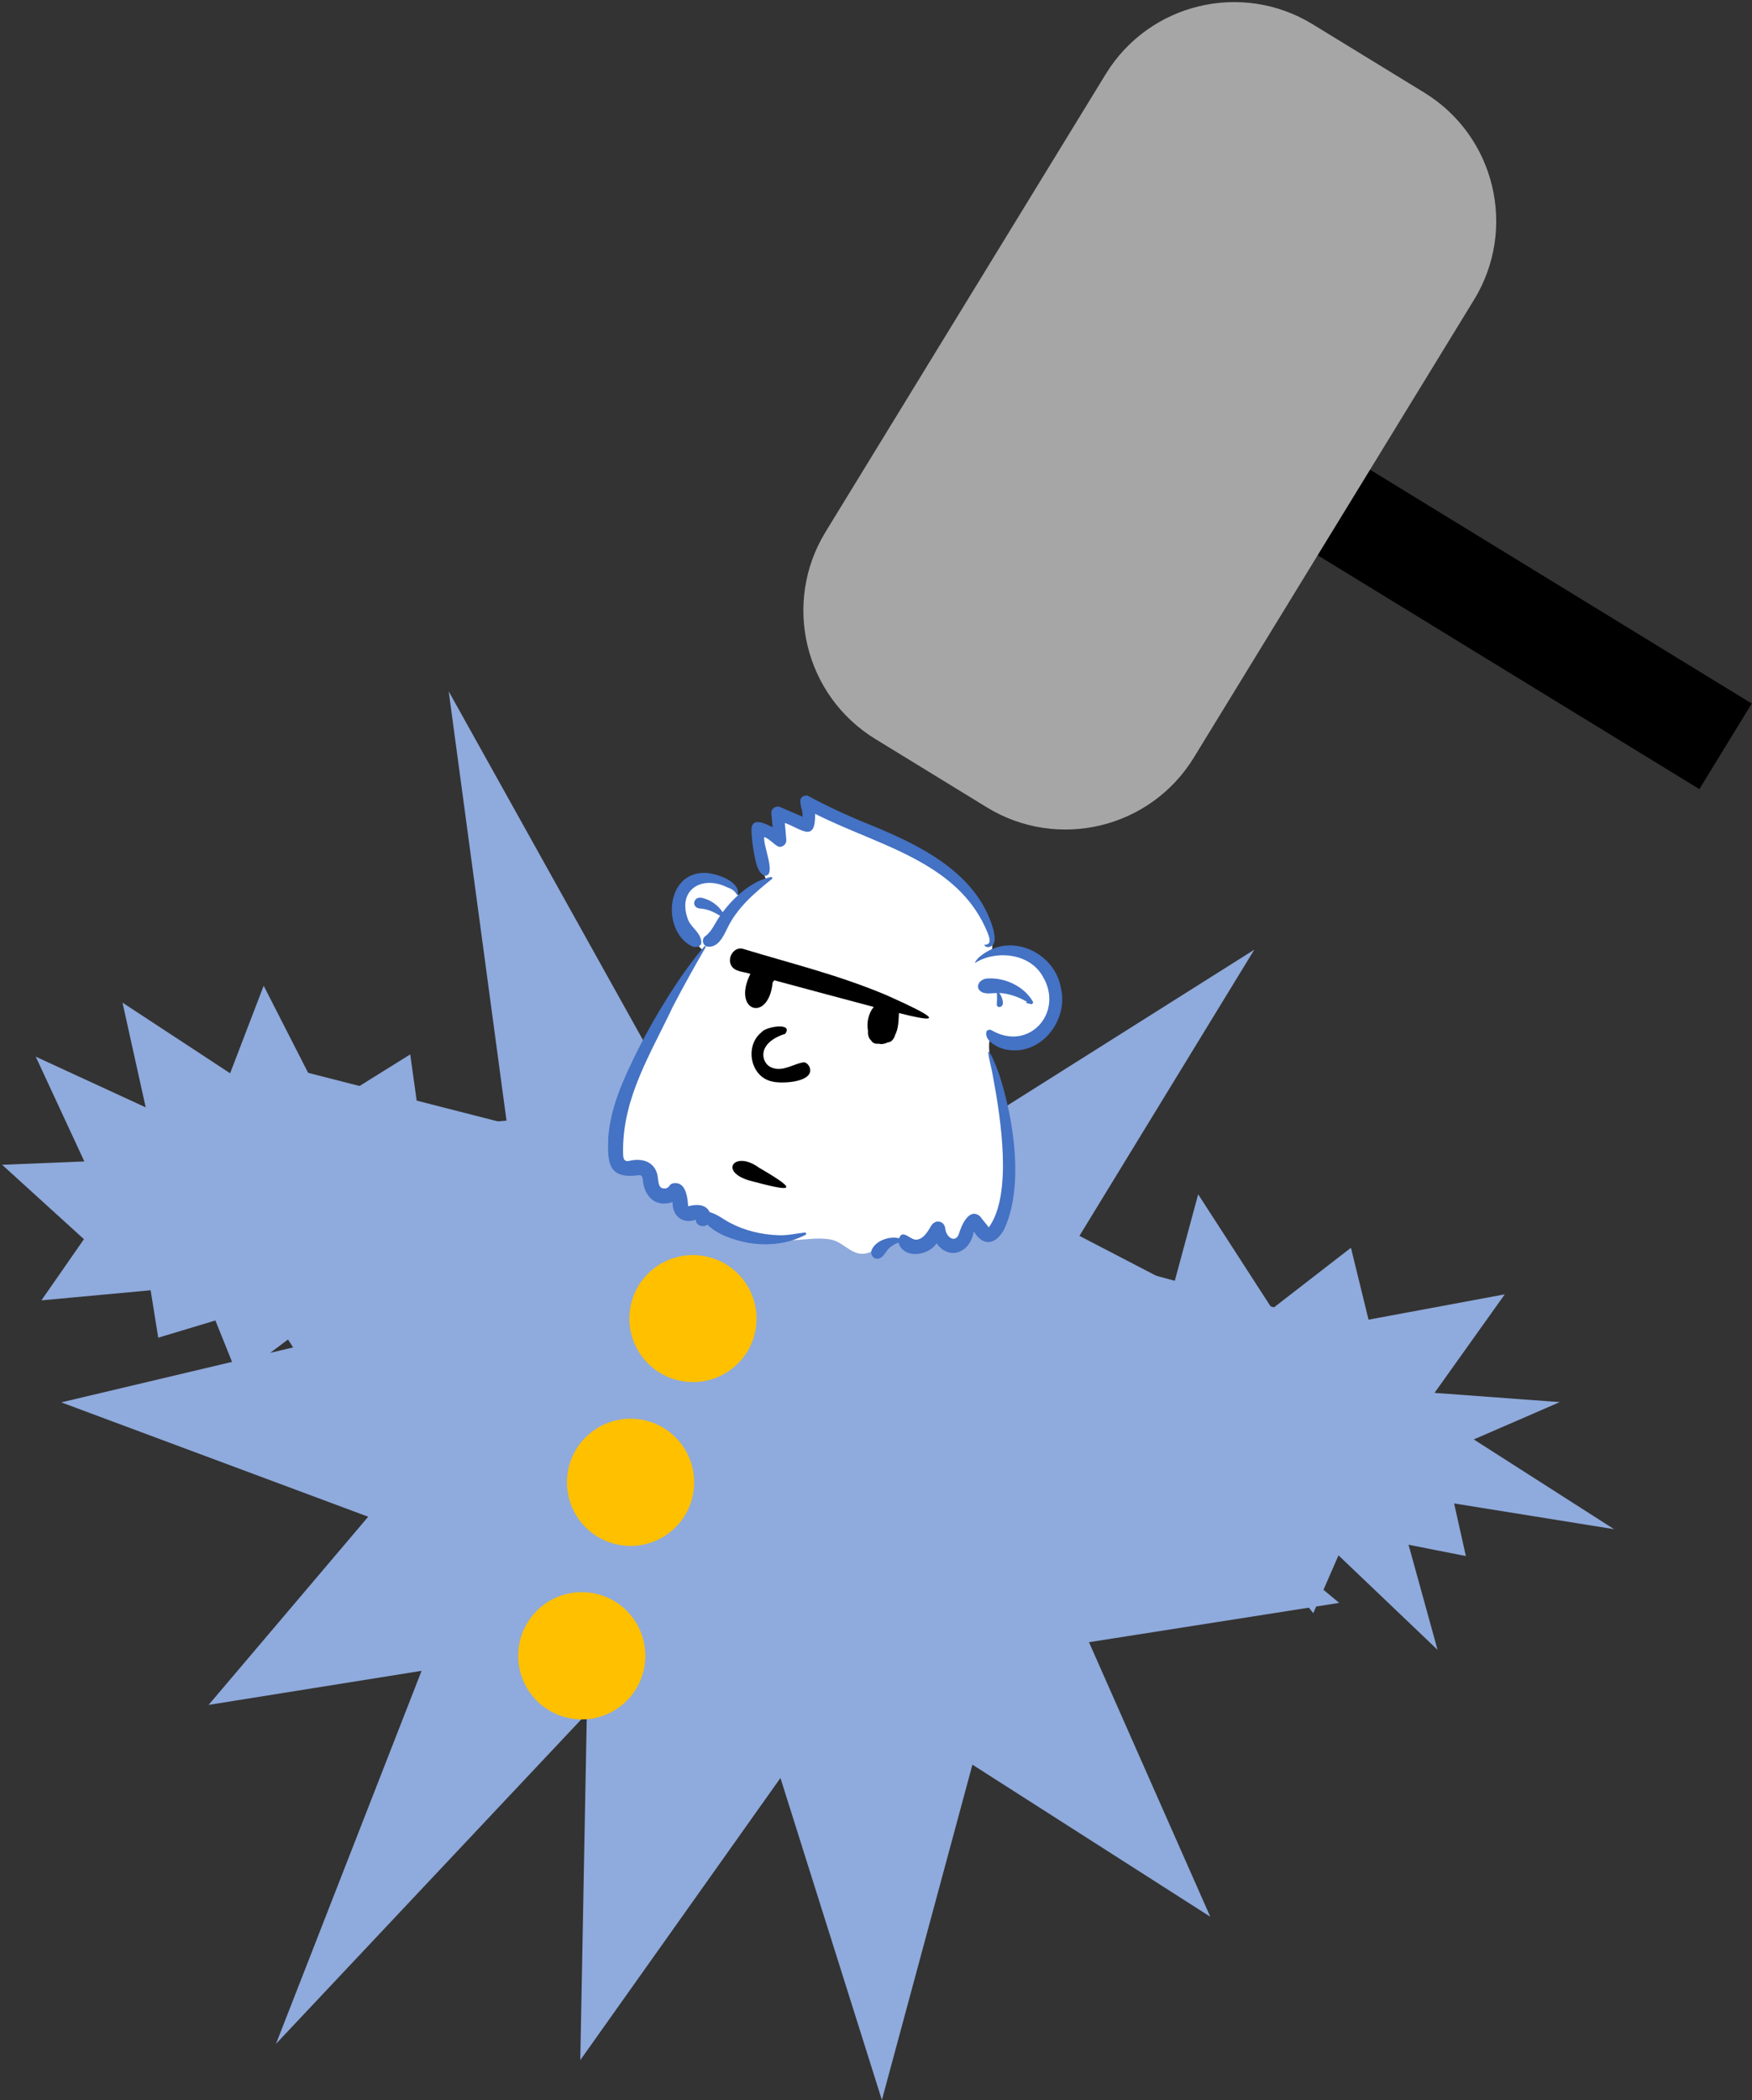 <svg width="823" height="986" xmlns="http://www.w3.org/2000/svg" xmlns:xlink="http://www.w3.org/1999/xlink" xml:space="preserve" overflow="hidden"><rect width="100%" height="100%" fill="#333333" stroke="none"/><defs><clipPath id="clip0"><path d="M3155.71 844.179 2946.33 807.402 2907.54 1028.26 3116.92 1065.03Z" fill-rule="evenodd" clip-rule="evenodd"/></clipPath><clipPath id="clip1"><path d="M3155.71 844.179 2946.33 807.402 2907.54 1028.26 3116.92 1065.03Z" fill-rule="evenodd" clip-rule="evenodd"/></clipPath><clipPath id="clip2"><path d="M3155.71 844.179 2946.33 807.402 2907.54 1028.26 3116.92 1065.03Z" fill-rule="evenodd" clip-rule="evenodd"/></clipPath><clipPath id="clip3"><path d="M3090.02 911.826 2975.8 881.385 2944.41 999.176 3058.63 1029.62Z" fill-rule="evenodd" clip-rule="evenodd"/></clipPath><clipPath id="clip4"><path d="M3090.02 911.826 2975.8 881.385 2944.41 999.176 3058.63 1029.62Z" fill-rule="evenodd" clip-rule="evenodd"/></clipPath><clipPath id="clip5"><path d="M3090.02 911.826 2975.8 881.385 2944.41 999.176 3058.63 1029.62Z" fill-rule="evenodd" clip-rule="evenodd"/></clipPath></defs><g transform="translate(-2636 -452)"><path d="M3048.58 1011.98 3218.13 905.055 3134.73 1041.49 3247 1071.52 3167.15 1126.16 3259.73 1203.08 3144.25 1221.22 3199.36 1345.89 3091.4 1276.9 3050.1 1429.8 3003.41 1281.68 2911.02 1411.84 2914.07 1250.58 2772.07 1401.43 2837.63 1233.56 2739.75 1249.21 2812.82 1163.1 2672.65 1110.9 2797.07 1081.43 2753.23 951.022 2876.85 982.647 2850.66 788.265 2958.65 981.984 3039.76 888.423Z" stroke="#8FAADC" stroke-width="4.583" stroke-miterlimit="8" fill="#8FAADC" fill-rule="evenodd"/><g clip-path="url(#clip0)"><g clip-path="url(#clip1)"><g clip-path="url(#clip2)"><path d="M55.04-8015.05C62.958-8020.12 74.918-8032.7 68.776-8042.51 66.283-8046.35 62.565-8048.77 60.063-8049.15 51.644-8050.2 42.616-8048.01 42.229-8039.86 39.614-8042.13 33.589-8050.14 31.504-8052.85 35.048-8058.79 36.521-8064 38.874-8070.32 40.438-8080.37 33.382-8073.17 29.485-8072.65 28.74-8072.56 28.131-8073.2 28.283-8073.96 29.13-8078.1 33.251-8084.65 29.273-8084.59 26.847-8084.59 22.884-8082.61 20.537-8082.03 18.798-8081.59 17.674-8081.74 16.459-8083.43 15.245-8085.14 21.949-8092.07 15.49-8091.4-6.11-8082.76-23.92-8083.63-42.025-8075.33-60.13-8067.03-80.37-8051.54-78.622-8037.47-94.013-8043.41-106.978-8035.46-111.358-8024.8-114.969-8016.01-112.747-8005.38-101.238-7999.21-96.241-7996.88-90.396-7997.52-84.93-7998.65-84.93-7993.88-85.538-7990.09-89.202-7984.27-98.926-7961.93-107.444-7938.52-104.613-7913.97-104.587-7911.32-102.682-7906.1-100.364-7905.64-98.8-7905.32-96.972-7908.96-95.702-7910.3-93.09-7913.44-89.918-7909.75-90.772-7906.72-91.045-7899.14-85.853-7898.27-83.427-7898.27-79.283-7898.04-77.553-7905.61-76.196-7905.35-74.836-7905.11-74.726-7902.58-74.691-7902.49-70.905-7892.5-66.103-7896.26-60.372-7896.9-58.065-7897.16-54.713-7896.12-52.165-7893.9-50.083-7891.98-48.618-7889.71-45.951-7888.46-39.69-7885.28-34.748-7890.93-28.766-7891.6-23.239-7892.01-17.773-7890.09-12.473-7888.81-6.282-7887.29-0.041-7886.51 6.316-7887.2 14.447-7888.11 30.735-7890.96 35.534-7893.99 40.965-7890.35 44.972-7892.68 47.159-7899.26 47.416-7900.02 48.298-7900.43 49.046-7900.11 52.055-7898.77 57.46-7898.94 58.994-7901.79 60.803-7905.52 64.181-7911.26 68.066-7910.39 68.337-7910.33 68.596-7910.21 68.829-7910.06 72.46-7906.98 77.149-7909.34 77.679-7913.82 83.197-7935.55 72.731-7968.54 63.395-7995.92 61.353-8001.65 57.71-8009.43 55.04-8015.05Z" fill="#FFFFFF" transform="matrix(-0.985 -0.173 -0.173 0.985 1633.69 8802.46)"/><path d="M10.082-7883.42C0.83-7883.62-7.904-7885.95-15.583-7891.72-15.822-7891.83-15.938-7892.13-15.86-7892.39-15.813-7892.65-15.589-7892.85-15.318-7892.85-11.267-7891.66-7.487-7890-3.267-7889.42 4.604-7888.31 12.784-7888.75 20.368-7891.25 23.743-7892.33 26.984-7894.22 30.551-7894.48 32.931-7898.04 37.637-7897.05 40.953-7895.45 40.971-7895.48 41.009-7895.53 41.023-7895.53 41.012-7895.53 40.977-7895.48 40.965-7895.5 42.084-7900.11 44.311-7907.01 49.961-7904.79 50.532-7904.5 50.992-7904.07 51.26-7903.48 51.679-7902.32 52.824-7901.62 54.044-7901.71 56.062-7901.62 56.525-7903.98 57.11-7905.55L57.11-7905.55C58.834-7912.74 65.084-7914.46 71.458-7911.84L71.461-7911.84C75.031-7910.15 75.081-7913.44 75.725-7916.62 79.767-7941.14 70.757-7962.69 64.254-7986.51 61.391-7995.57 58.103-8005.15 53.901-8016.68 53.747-8017.06 54.384-8017.32 54.574-8016.97 63.036-8002.76 71.522-7981.53 76.785-7964.17 81.004-7949.73 84.892-7935.9 83.52-7920.96 81.791-7908.64 80.154-7901.33 65.893-7905.93 64.819-7905.93 64.492-7905.26 64.146-7904.3 62.276-7896.64 56.059-7891.95 48.525-7896.15L48.519-7896.12 48.519-7896.12C47.471-7889.71 42.229-7886.65 36.349-7889.85 35.854-7887.18 32.307-7886.62 30.618-7888.54 24.672-7884.55 17.097-7883.59 10.082-7883.42Z" fill="#4472C4" transform="matrix(-0.985 -0.173 -0.173 0.985 1633.69 8802.46)"/><path d="M-50.316-7886.51C-52.43-7886.51-53.435-7888.6-54.23-7890.26-55.206-7892.65-57.093-7894.51-59.309-7895.77-62.859-7888.43-74.266-7891.92-76.951-7898.53-84.618-7891.11-93.535-7897.4-93.18-7907.09-99.045-7900.31-104.788-7902.93-107.208-7910.88-109.013-7917.84-109.156-7925.7-108.178-7933.77-106.101-7950.92-98.978-7969.15-91.919-7982.26-90.058-7985.55-86.101-7991.72-85.472-7991.34-84.84-7990.96-88.573-7983.25-89.863-7979.29-96.212-7962.28-108.344-7927.39-99.826-7910.09-98.585-7911.4-96.351-7913.06-95.085-7914.38-89.199-7918.19-86.971-7908.81-86.532-7904.62-85.719-7900.02-80.894-7901.94-79.761-7906.13-79.35-7907.59-78.025-7908.81-76.456-7908.75-74.388-7908.84-73.153-7906.95-72.67-7905.14-71.685-7902.58-70.433-7899.76-68.048-7898.8-65.107-7897.11-60.11-7902.9-59.221-7897.81-54.539-7898.15-48.554-7894.78-47.48-7890.17-47.075-7888.4-48.447-7886.48-50.316-7886.51Z" fill="#4472C4" transform="matrix(-0.985 -0.173 -0.173 0.985 1633.69 8802.46)"/><path d="M-93.669-7993.76C-110.059-7993.56-120.05-8012.43-113.734-8026.73-108.812-8040.68-90.609-8047.34-78.255-8038.75-75.794-8036.98-72.393-8033.95-71.924-8031.21-80.404-8038.99-96.232-8040.33-104.267-8030.74-117.427-8015.89-104.31-7994.31-85.006-8001.54-84.187-8001.77-83.258-8001.42-82.903-8000.63-82.134-7996-89.991-7993.64-93.669-7993.76Z" fill="#4472C4" transform="matrix(-0.985 -0.173 -0.173 0.985 1633.69 8802.46)"/><path d="M-86.628-8012.83C-89.889-8013.42-87.216-8018.14-85.591-8019.36-90.25-8019.91-94.971-8019.1-99.345-8017.47L-98.917-8017.23C-98.204-8016.71-100.929-8016.91-101.022-8016.82-101.812-8016.56-102.385-8017.61-101.832-8018.19-96.284-8024.69-86.497-8027.16-78.38-8024.95-76.042-8024.08-74.333-8021.63-75.757-8019.5-78.051-8016.97-81.695-8018.6-84.525-8019.15-85.003-8017.41-85.221-8015.63-85.442-8013.83-85.507-8013.24-86.031-8012.81-86.628-8012.83L-86.628-8012.83Z" fill="#4472C4" transform="matrix(-0.985 -0.173 -0.173 0.985 1633.69 8802.46)"/><path d="M59.862-8015.86C57.486-8015.72 55.412-8017.09 56.621-8019.62 58.083-8023.46 62.769-8024.86 64.635-8028.59 71.589-8041.11 61.362-8049.79 48.773-8046.12 46.766-8045.74 45.121-8045.31 43.732-8043.47 43.636-8043.3 43.365-8043.32 43.321-8043.53 42.96-8050.23 56.336-8052.06 61.33-8050.78 78.782-8047.02 75.133-8019.74 59.862-8015.86L59.862-8015.86Z" fill="#4472C4" transform="matrix(-0.985 -0.173 -0.173 0.985 1633.69 8802.46)"/><path d="M53.211-8017.09C48.161-8017.26 46.638-8022.97 45.505-8026.87 42.683-8037.3 35.779-8045.65 28.778-8053.6 28.58-8053.95 28.775-8054.54 29.235-8054.48 37.776-8051.27 44.748-8042.39 48.88-8034.21 51.6-8037.18 55.398-8038.9 59.489-8039.19 63.849-8039.45 63.954-8033.8 59.719-8034.09 56.193-8034.53 52.899-8033.6 49.757-8032.38 51.504-8028.91 52.087-8024.95 54.734-8021.98 56.589-8020.44 55.68-8017.23 53.211-8017.09Z" fill="#4472C4" transform="matrix(-0.985 -0.173 -0.173 0.985 1633.69 8802.46)"/><path d="M-76.383-8039.6C-81.333-8040.44-78.59-8046.56-77.189-8049.38-72.014-8059.4-64.102-8066.62-54.853-8072.01-41.588-8079.76-25.575-8083.77-10.95-8086.92-0.888-8089.05 9.371-8091.81 19.264-8095.1 25.196-8093.73 19.727-8088.52 19.73-8084.88L30.726-8087.5C32.829-8088.08 35.045-8085.99 34.378-8083.86 34.378-8083.86 32.68-8077.57 32.68-8077.57 35.852-8078.5 42.919-8080.83 42.328-8075.21 41.507-8070.76 40.115-8066.36 38.449-8062.17 37.22-8059.23 35.796-8055.35 32.438-8054.51 26.605-8055.29 35.79-8068.43 35.738-8072.39 32.948-8071.89 30.819-8069.71 28.192-8069.04 26.332-8069.07 24.811-8071.02 25.289-8072.83 25.289-8072.83 27.363-8080.57 27.363-8080.57 19.136-8079.12 11.5-8073.61 14.08-8087.24-3.497-8081.85-23.393-8079.29-40.869-8072.68-54.594-8067.5-66.828-8059.84-75.279-8046.38-76.033-8045.01-77.149-8043.5-76.945-8041.87-76.724-8041.14-75.599-8040.35-74.775-8040.47-74.959-8039.89-75.789-8039.6-76.383-8039.6Z" fill="#4472C4" transform="matrix(-0.985 -0.173 -0.173 0.985 1633.69 8802.46)"/></g></g></g><g clip-path="url(#clip3)"><g clip-path="url(#clip4)"><g clip-path="url(#clip5)"><path d="M-5987.96-1411.51C-6006.65-1411.52-6013.97-1412.18-5990.55-1418.5L-5990.55-1418.5C-5977.43-1423.65-5972.45-1411.78-5987.96-1411.51Z" transform="matrix(-0.966 -0.258 -0.258 0.966 -3160.29 824.953)"/><path d="M-5985.97-1459.2C-5990.33-1459.17-6004.1-1463.47-6001.85-1469.26-6001.26-1470.68-5999.86-1471.92-5998.23-1471.8-5994.02-1470.19-5990.1-1465.04-5984.75-1465.42-5980.57-1465.5-5977.69-1469.82-5978.84-1473.89-5979.95-1478.3-5984.71-1481.5-5986.19-1482.39-5988.7-1488.73-5976.47-1483.45-5975.22-1480.19-5969.2-1472-5975.51-1458.68-5985.97-1459.2Z" transform="matrix(-0.966 -0.258 -0.258 0.966 -3160.29 824.953)"/><path d="M-6028.23-1488.9C-6028.74-1488.91-6029.3-1489.04-6029.78-1489.25-6031.26-1489.27-6032.73-1489.96-6033.81-1490.98-6035.58-1491.49-6036.24-1493.58-6036.24-1495.26-6037.02-1498.58-6036.02-1502.23-6035.32-1505.63-6067.49-1505.99-6036.39-1510.75-6026.93-1512.31-6002.33-1515.61-5981.17-1515.01-5957.12-1515.84-5952.54-1516.22-5950.5-1510.13-5953.31-1506.99-5955.75-1504.26-5959.92-1505.69-5963.14-1505.36-5959.15-1486.07-5977.4-1485.19-5974.29-1504.22-5974.44-1504.55-5974.66-1505.02-5974.74-1505.37-5990.58-1505.38-6007.32-1505.27-6023.13-1505.34-6021.5-1501.84-6021.73-1497.34-6023.39-1493.9-6023.68-1492.41-6024.35-1490.63-6025.9-1489.9-6026.49-1489.26-6027.34-1488.89-6028.23-1488.9Z" transform="matrix(-0.966 -0.258 -0.258 0.966 -3160.29 824.953)"/></g></g></g><path d="M3277.16 1074.24 3337.7 1062.99 3305.64 1107.94 3359.26 1111.89 3323.45 1127.43 3383.68 1165.94 3316.1 1155.07 3321.59 1179.64 3294.47 1174.3 3306.88 1219.23 3263.97 1178.32 3252.33 1204.99 3227.37 1173.46 3206.17 1192.95 3193.29 1168.48 3167.89 1179.04 3162.19 1157.72 3114.36 1167.11 3129.92 1139.05 3091 1110.33 3127.14 1105.14 3100.86 1060.94 3153.14 1078.85 3137.62 1032 3188.81 1058.58 3199.71 1018.3 3233.02 1069.82 3269.22 1041.8Z" stroke="#8FAADC" stroke-width="4.583" stroke-miterlimit="8" fill="#8FAADC" fill-rule="evenodd"/><path d="M2831.53 983.941 2892.9 978.892 2856.43 1020.36 2909.38 1029.73 2872.18 1041.55 2928.18 1085.98 2862.06 1068.3 2865.03 1093.3 2838.58 1085.24 2846.37 1131.2 2807.83 1086.14 2793.55 1111.49 2771.91 1077.59 2748.85 1094.83 2738.52 1069.17 2712.18 1077.1 2708.68 1055.31 2660.14 1059.79 2678.46 1033.46 2642.67 1000.93 2679.14 999.443 2657.49 952.797 2707.68 975.928 2697 927.747 2745.22 959.38 2760.16 920.423 2788.06 975.058 2826.92 950.855Z" stroke="#8FAADC" stroke-width="4.583" stroke-miterlimit="8" fill="#8FAADC" fill-rule="evenodd"/><path d="M2934.25 1067C2936.5 1051.96 2950.54 1041.6 2965.6 1043.86 2980.67 1046.11 2991.05 1060.13 2988.8 1075.17 2986.55 1090.2 2972.51 1100.56 2957.45 1098.31 2942.39 1096.05 2932 1082.04 2934.25 1067Z" stroke="#FFC000" stroke-width="4.583" stroke-miterlimit="8" fill="#FFC000" fill-rule="evenodd"/><path d="M2904.93 1143.87C2907.19 1128.8 2921.23 1118.42 2936.29 1120.68 2951.35 1122.93 2961.74 1136.97 2959.48 1152.03 2957.23 1167.1 2943.19 1177.48 2928.12 1175.22 2913.06 1172.97 2902.68 1158.93 2904.93 1143.87Z" stroke="#FFC000" stroke-width="4.583" stroke-miterlimit="8" fill="#FFC000" fill-rule="evenodd"/><path d="M2882.02 1225.31C2884.27 1210.24 2898.31 1199.86 2913.37 1202.11 2928.44 1204.37 2938.82 1218.41 2936.56 1233.47 2934.31 1248.54 2920.27 1258.92 2905.21 1256.66 2890.14 1254.41 2879.76 1240.37 2882.02 1225.31Z" stroke="#FFC000" stroke-width="4.583" stroke-miterlimit="8" fill="#FFC000" fill-rule="evenodd"/><path d="M3166.97 606.254 3455.73 783.075 3433.52 819.343 3144.76 642.522Z" stroke="#000000" stroke-width="4.583" stroke-miterlimit="8" fill-rule="evenodd"/><path d="M3157.37 487.983C3177.11 455.753 3219.23 445.625 3251.46 465.36L3303.86 497.443C3336.09 517.178 3346.21 559.305 3326.48 591.534L3194.86 806.471C3175.13 838.701 3133 848.829 3100.77 829.094L3048.38 797.011C3016.15 777.276 3006.02 735.149 3025.76 702.92Z" stroke="#A6A6A6" stroke-width="4.583" stroke-miterlimit="8" fill="#A6A6A6" fill-rule="evenodd"/></g></svg>